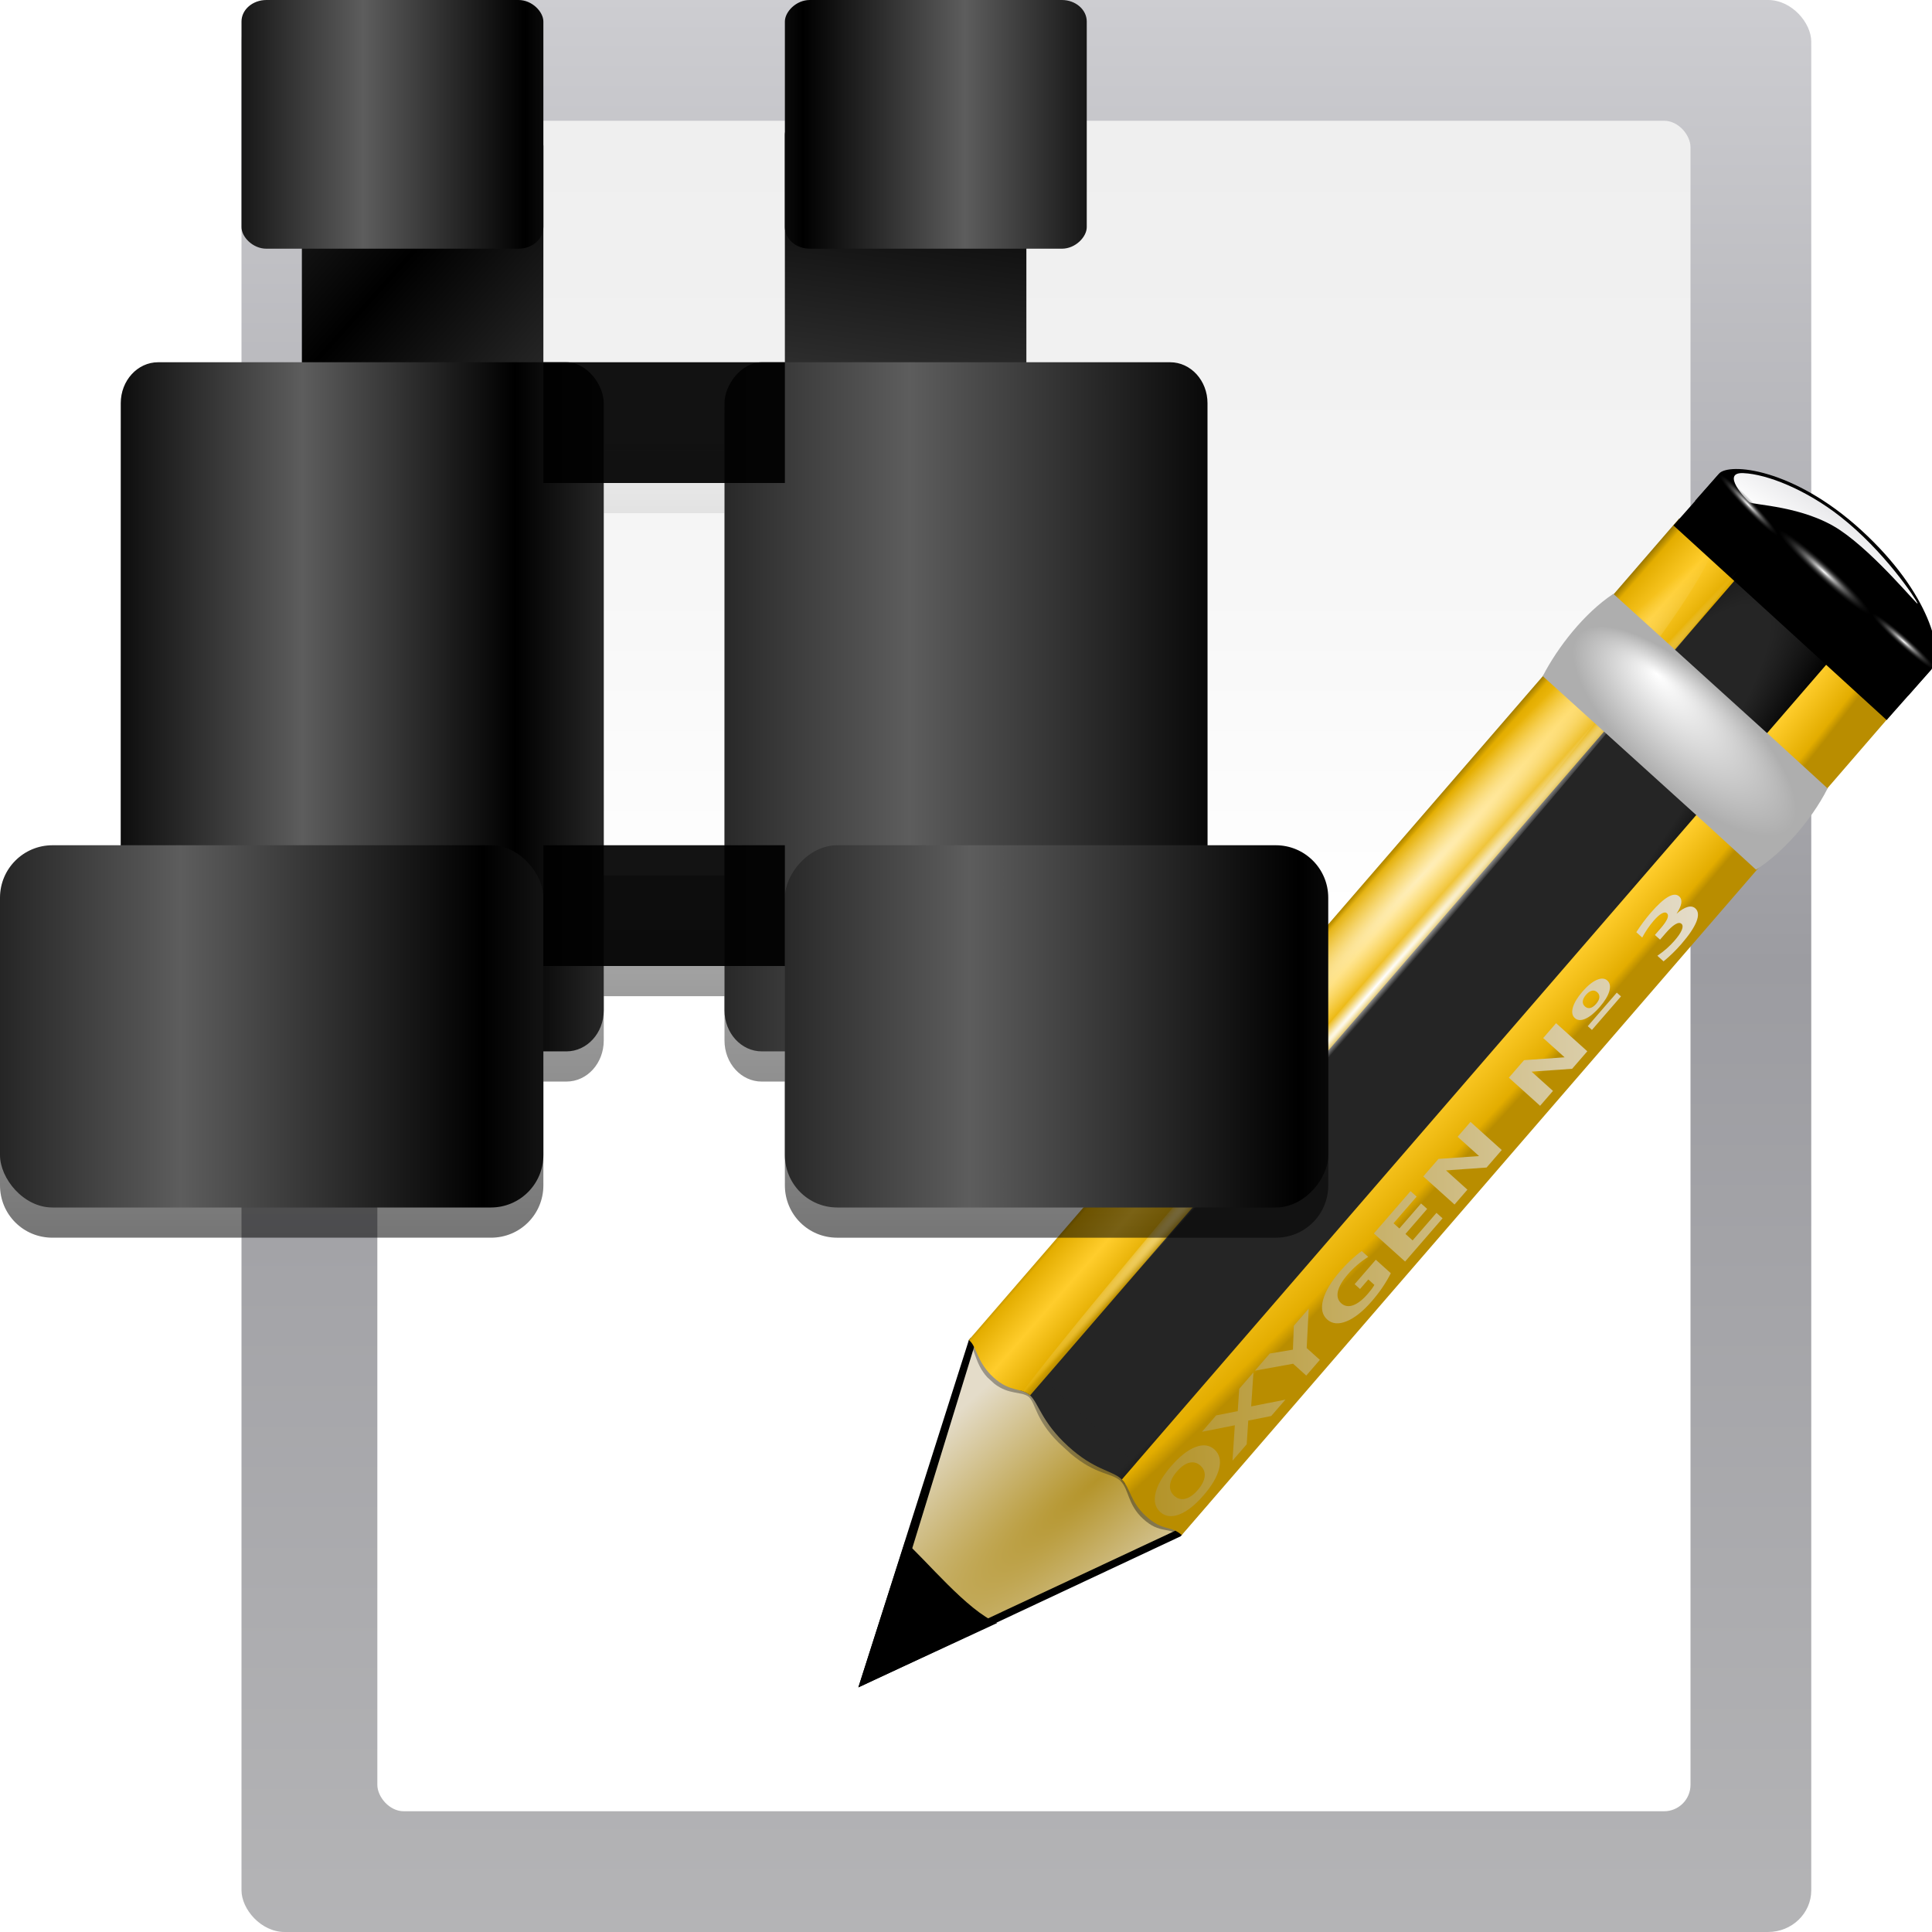 <?xml version="1.0" encoding="UTF-8" standalone="no"?>
<!-- Created with Inkscape (http://www.inkscape.org/) -->

<svg
   xmlns:dc="http://purl.org/dc/elements/1.1/"
   xmlns:cc="http://creativecommons.org/ns#"
   xmlns:rdf="http://www.w3.org/1999/02/22-rdf-syntax-ns#"
   xmlns:svg="http://www.w3.org/2000/svg"
   xmlns="http://www.w3.org/2000/svg"
   xmlns:xlink="http://www.w3.org/1999/xlink"
   xmlns:sodipodi="http://sodipodi.sourceforge.net/DTD/sodipodi-0.dtd"
   xmlns:inkscape="http://www.inkscape.org/namespaces/inkscape"
   width="16"
   height="16"
   id="svg3408"
   sodipodi:version="0.32"
   inkscape:version="0.92.4 (unknown)"
   version="1.0"
   sodipodi:docname="sc_searchdialog.svg"
   inkscape:output_extension="org.inkscape.output.svgz.inkscape"
   inkscape:export-filename="/home/rizmut/Dokumen/Rizmut/Github/libreoffice-style-karasa-jaga/build/next/cmd/sc_searchdialog.png"
   inkscape:export-xdpi="96"
   inkscape:export-ydpi="96">
  <defs
     id="defs3410">
    <linearGradient
       inkscape:collect="always"
       id="linearGradient4042">
      <stop
         style="stop-color:#000000;stop-opacity:1;"
         offset="0"
         id="stop4044" />
      <stop
         style="stop-color:#000000;stop-opacity:0;"
         offset="1"
         id="stop4046" />
    </linearGradient>
    <linearGradient
       id="linearGradient2953">
      <stop
         style="stop-color:#000000;stop-opacity:1;"
         offset="0"
         id="stop2955" />
      <stop
         style="stop-color:#5d5d5d;stop-opacity:1;"
         offset="1"
         id="stop2957" />
    </linearGradient>
    <linearGradient
       id="linearGradient3369">
      <stop
         style="stop-color:#ffffff;stop-opacity:1;"
         offset="0"
         id="stop3372" />
      <stop
         id="stop3374"
         offset="0.426"
         style="stop-color:#ffffff;stop-opacity:1;" />
      <stop
         id="stop3376"
         offset="0.589"
         style="stop-color:#f1f1f1;stop-opacity:1;" />
      <stop
         style="stop-color:#eaeaea;stop-opacity:1;"
         offset="0.802"
         id="stop3378" />
      <stop
         style="stop-color:#dfdfdf;stop-opacity:1;"
         offset="1"
         id="stop3384" />
    </linearGradient>
    <linearGradient
       id="linearGradient7422">
      <stop
         id="stop7424"
         offset="0"
         style="stop-color:#b4b4b6;stop-opacity:1;" />
      <stop
         style="stop-color:#9c9ca1;stop-opacity:1;"
         offset="0.5"
         id="stop5348" />
      <stop
         style="stop-color:#cdcdd1;stop-opacity:1;"
         offset="1"
         id="stop7426" />
    </linearGradient>
    <linearGradient
       inkscape:collect="always"
       xlink:href="#linearGradient7422"
       id="linearGradient2457"
       gradientUnits="userSpaceOnUse"
       gradientTransform="matrix(0.097,0,0,0.208,17.907,-114.376)"
       x1="399.775"
       y1="1164.67"
       x2="399.775"
       y2="549.061" />
    <linearGradient
       inkscape:collect="always"
       xlink:href="#linearGradient3369"
       id="linearGradient2519"
       gradientUnits="userSpaceOnUse"
       gradientTransform="matrix(0.827,0,0,1.556,19.349,-35.556)"
       x1="112"
       y1="124.239"
       x2="112"
       y2="-22.602" />
    <linearGradient
       inkscape:collect="always"
       xlink:href="#linearGradient2953"
       id="linearGradient2997"
       gradientUnits="userSpaceOnUse"
       gradientTransform="matrix(0.667,0,0,0.576,29.333,10.996)"
       spreadMethod="reflect"
       x1="73.985"
       y1="78.157"
       x2="82"
       y2="133.657" />
    <linearGradient
       inkscape:collect="always"
       xlink:href="#linearGradient2953"
       id="linearGradient2999"
       gradientUnits="userSpaceOnUse"
       gradientTransform="matrix(1,0,0,1.096,4,-28.834)"
       spreadMethod="reflect"
       x1="41.99"
       y1="120"
       x2="63.737"
       y2="120" />
    <linearGradient
       inkscape:collect="always"
       xlink:href="#linearGradient2953"
       id="linearGradient3001"
       gradientUnits="userSpaceOnUse"
       spreadMethod="reflect"
       x1="41.99"
       y1="120"
       x2="63.737"
       y2="120"
       gradientTransform="translate(0,-8)" />
    <linearGradient
       inkscape:collect="always"
       xlink:href="#linearGradient2953"
       id="linearGradient3003"
       gradientUnits="userSpaceOnUse"
       gradientTransform="matrix(0.667,0,0,0.576,25.333,-16.096)"
       spreadMethod="reflect"
       x1="41.99"
       y1="120"
       x2="58.076"
       y2="120" />
    <linearGradient
       inkscape:collect="always"
       xlink:href="#linearGradient2953"
       id="linearGradient3005"
       gradientUnits="userSpaceOnUse"
       gradientTransform="matrix(0.667,0,0,0.576,29.333,10.996)"
       spreadMethod="reflect"
       x1="58"
       y1="92"
       x2="94"
       y2="119.771" />
    <linearGradient
       inkscape:collect="always"
       xlink:href="#linearGradient2953"
       id="linearGradient3007"
       gradientUnits="userSpaceOnUse"
       gradientTransform="matrix(1,0,0,1.096,4,-28.834)"
       spreadMethod="reflect"
       x1="41.99"
       y1="120"
       x2="56.061"
       y2="120" />
    <linearGradient
       inkscape:collect="always"
       xlink:href="#linearGradient2953"
       id="linearGradient3009"
       gradientUnits="userSpaceOnUse"
       spreadMethod="reflect"
       x1="32"
       y1="120"
       x2="52"
       y2="120"
       gradientTransform="translate(0,-8)" />
    <linearGradient
       inkscape:collect="always"
       xlink:href="#linearGradient2953"
       id="linearGradient3011"
       gradientUnits="userSpaceOnUse"
       gradientTransform="matrix(0.667,0,0,0.576,25.333,-16.096)"
       spreadMethod="reflect"
       x1="41.99"
       y1="120"
       x2="58.076"
       y2="120" />
    <filter
       inkscape:collect="always"
       id="filter4038">
      <feGaussianBlur
         inkscape:collect="always"
         stdDeviation="2.08"
         id="feGaussianBlur4040" />
    </filter>
    <linearGradient
       inkscape:collect="always"
       xlink:href="#linearGradient4042"
       id="linearGradient4048"
       x1="-88"
       y1="136"
       x2="-88"
       y2="31.97"
       gradientUnits="userSpaceOnUse"
       gradientTransform="translate(132,-6)" />
    <linearGradient
       id="linearGradient2598">
      <stop
         style="stop-color:#252525;stop-opacity:1;"
         offset="0"
         id="stop2600" />
      <stop
         id="stop2606"
         offset="0.5"
         style="stop-color:#252525;stop-opacity:1;" />
      <stop
         style="stop-color:#252525;stop-opacity:1;"
         offset="0.75"
         id="stop2608" />
      <stop
         style="stop-color:#000000;stop-opacity:1;"
         offset="1"
         id="stop2602" />
    </linearGradient>
    <linearGradient
       id="linearGradient3325">
      <stop
         id="stop3327"
         offset="0"
         style="stop-color:#ffffff;stop-opacity:1;" />
      <stop
         id="stop3329"
         offset="1"
         style="stop-color:#ffffff;stop-opacity:0;" />
    </linearGradient>
    <linearGradient
       id="linearGradient3303">
      <stop
         style="stop-color:#ffffff;stop-opacity:0.683;"
         offset="0"
         id="stop3305" />
      <stop
         style="stop-color:#ffffff;stop-opacity:0;"
         offset="1"
         id="stop3307" />
    </linearGradient>
    <linearGradient
       id="linearGradient3225">
      <stop
         style="stop-color:#ffffff;stop-opacity:1;"
         offset="0"
         id="stop3227" />
      <stop
         style="stop-color:#aeaeae;stop-opacity:1;"
         offset="1"
         id="stop3229" />
    </linearGradient>
    <linearGradient
       id="linearGradient3207">
      <stop
         style="stop-color:#ffffff;stop-opacity:1;"
         offset="0"
         id="stop3209" />
      <stop
         style="stop-color:#252525;stop-opacity:0;"
         offset="1"
         id="stop3211" />
    </linearGradient>
    <linearGradient
       id="linearGradient2257">
      <stop
         style="stop-color:#b4942a;stop-opacity:1;"
         offset="0"
         id="stop2259" />
      <stop
         style="stop-color:#e4dcc9;stop-opacity:1"
         offset="1"
         id="stop2261" />
    </linearGradient>
    <linearGradient
       id="linearGradient3058">
      <stop
         style="stop-color:#9a7600;stop-opacity:1;"
         offset="0"
         id="stop3060" />
      <stop
         id="stop3066"
         offset="0.093"
         style="stop-color:#e3ad00;stop-opacity:1;" />
      <stop
         style="stop-color:#ffcd2c;stop-opacity:1;"
         offset="0.504"
         id="stop3070" />
      <stop
         style="stop-color:#e3ad00;stop-opacity:1;"
         offset="0.916"
         id="stop3068" />
      <stop
         style="stop-color:#b98d00;stop-opacity:1;"
         offset="1"
         id="stop3062" />
    </linearGradient>
    <linearGradient
       id="linearGradient2232">
      <stop
         id="stop2234"
         offset="0"
         style="stop-color:#b4942a;stop-opacity:1;" />
      <stop
         id="stop2236"
         offset="1"
         style="stop-color:#e4dcc9;stop-opacity:1" />
    </linearGradient>
    <linearGradient
       id="linearGradient3235">
      <stop
         id="stop3237"
         offset="0"
         style="stop-color:#e3e3e6;stop-opacity:1;" />
      <stop
         id="stop3239"
         offset="1"
         style="stop-color:#ffffff;stop-opacity:1;" />
    </linearGradient>
    <radialGradient
       inkscape:collect="always"
       xlink:href="#linearGradient2257"
       id="radialGradient5148"
       gradientUnits="userSpaceOnUse"
       gradientTransform="matrix(3.088,2.951,-13.947,12.156,1594.481,-1491.099)"
       cx="42.618"
       cy="120.642"
       fx="42.618"
       fy="120.642"
       r="3.407" />
    <radialGradient
       inkscape:collect="always"
       xlink:href="#linearGradient2598"
       id="radialGradient5150"
       gradientUnits="userSpaceOnUse"
       gradientTransform="matrix(3.781,3.445,-23.384,26.29,1364.259,-1515.705)"
       cx="15.727"
       cy="58.09"
       fx="15.727"
       fy="58.09"
       r="2.614" />
    <radialGradient
       inkscape:collect="always"
       xlink:href="#linearGradient3058"
       id="radialGradient5152"
       gradientUnits="userSpaceOnUse"
       gradientTransform="matrix(0.129,0.118,-1.191,1.28,187.982,-67.855)"
       cx="36.676"
       cy="95.769"
       fx="16.217"
       fy="64.141"
       r="47.746" />
    <linearGradient
       inkscape:collect="always"
       xlink:href="#linearGradient3058"
       id="linearGradient5154"
       gradientUnits="userSpaceOnUse"
       gradientTransform="matrix(2.083,1.883,-0.884,0.997,93.135,-32.248)"
       x1="11.326"
       y1="57.384"
       x2="14.494"
       y2="57.384" />
    <radialGradient
       inkscape:collect="always"
       xlink:href="#linearGradient3303"
       id="radialGradient5156"
       gradientUnits="userSpaceOnUse"
       gradientTransform="matrix(1,-0.008,5.666079e-4,0.02,-0.001,7.581)"
       cx="34.678"
       cy="7.462"
       fx="34.678"
       fy="7.462"
       r="47.595" />
    <radialGradient
       inkscape:collect="always"
       xlink:href="#linearGradient3325"
       id="radialGradient5158"
       gradientUnits="userSpaceOnUse"
       gradientTransform="matrix(-1.51,0.003,-1.167078e-4,-0.009,87.052,7.439)"
       cx="34.678"
       cy="7.462"
       fx="34.678"
       fy="7.462"
       r="47.595" />
    <radialGradient
       inkscape:collect="always"
       xlink:href="#linearGradient3225"
       id="radialGradient5160"
       gradientUnits="userSpaceOnUse"
       gradientTransform="matrix(2.706,2.437,-0.915,1.023,-21.642,-101.876)"
       cx="49.01"
       cy="8.495"
       fx="47.371"
       fy="6.77"
       r="3.975" />
    <radialGradient
       inkscape:collect="always"
       xlink:href="#linearGradient3207"
       id="radialGradient5162"
       gradientUnits="userSpaceOnUse"
       gradientTransform="matrix(3.642,0,0,0.443,-84.033,-72.054)"
       cx="49.012"
       cy="2.674"
       fx="49.012"
       fy="2.674"
       r="1.725" />
    <linearGradient
       inkscape:collect="always"
       xlink:href="#linearGradient3235"
       id="linearGradient5164"
       gradientUnits="userSpaceOnUse"
       gradientTransform="matrix(2.706,2.437,-2.428,2.716,-8.787,-116.257)"
       x1="48.499"
       y1="0.812"
       x2="48.733"
       y2="2.366" />
    <linearGradient
       inkscape:collect="always"
       xlink:href="#linearGradient2232"
       id="linearGradient5167"
       gradientUnits="userSpaceOnUse"
       gradientTransform="matrix(1.688,-0.053,0.032,1.69,-36.52,-50.092)"
       x1="49.153"
       y1="75.31"
       x2="82.485"
       y2="75.31" />
    <radialGradient
       inkscape:collect="always"
       xlink:href="#linearGradient3207"
       id="radialGradient5169"
       gradientUnits="userSpaceOnUse"
       gradientTransform="matrix(2.498,0,0,0.302,-49.689,-77.184)"
       cx="49.012"
       cy="2.674"
       fx="49.012"
       fy="2.674"
       r="1.725" />
    <radialGradient
       inkscape:collect="always"
       xlink:href="#linearGradient3207"
       id="radialGradient5171"
       gradientUnits="userSpaceOnUse"
       gradientTransform="matrix(2.498,0,0,0.302,-234.177,-70.438)"
       cx="49.012"
       cy="2.674"
       fx="49.012"
       fy="2.674"
       r="1.725" />
  </defs>
  <sodipodi:namedview
     id="base"
     pagecolor="#ffffff"
     bordercolor="#666666"
     borderopacity="1.0"
     inkscape:pageopacity="0.0"
     inkscape:pageshadow="2"
     inkscape:zoom="11.313708"
     inkscape:cx="3.3796638"
     inkscape:cy="7.9923435"
     inkscape:document-units="px"
     inkscape:current-layer="g4908"
     height="128px"
     width="128px"
     showborder="true"
     inkscape:showpageshadow="false"
     showgrid="true"
     inkscape:window-width="1027"
     inkscape:window-height="654"
     inkscape:window-x="15"
     inkscape:window-y="34"
     showguides="true"
     inkscape:guide-bbox="true"
     inkscape:object-paths="true"
     inkscape:object-nodes="true"
     objecttolerance="16"
     gridtolerance="27"
     guidetolerance="1">
    <inkscape:grid
       type="xygrid"
       id="grid2372"
       spacingx="0.5"
       spacingy="0.5"
       empspacing="2"
       originx="0"
       originy="0" />
    <inkscape:grid
       id="GridFromPre046Settings"
       type="xygrid"
       originx="0"
       originy="0"
       spacingx="4"
       spacingy="4"
       color="#0000ff"
       empcolor="#0000ff"
       opacity="0.2"
       empopacity="0.4"
       empspacing="2" />
  </sodipodi:namedview>
  <g
     inkscape:label="Livello 1"
     inkscape:groupmode="layer"
     id="layer1"
     transform="translate(0,-112)">
    <g
       id="g4908"
       transform="matrix(0.125,0,0,0.125,0,112)">
      <rect
         rx="2.863"
         ry="2.758"
         inkscape:r_cy="true"
         inkscape:r_cx="true"
         y="0"
         x="16"
         height="128"
         width="104"
         id="rect2324"
         style="fill:url(#linearGradient2457);fill-opacity:1;fill-rule:nonzero;stroke:none;stroke-width:2;stroke-linecap:round;stroke-linejoin:round;stroke-miterlimit:4;stroke-dasharray:none;stroke-dashoffset:4;stroke-opacity:1"
         inkscape:export-filename="/home/pinheiro/Desktop/mock2.png"
         inkscape:export-xdpi="90"
         inkscape:export-ydpi="90" />
      <rect
         style="fill:url(#linearGradient2519);fill-opacity:1;fill-rule:evenodd;stroke:none;stroke-width:8;stroke-linecap:round;stroke-linejoin:round;stroke-miterlimit:4;stroke-dasharray:none;stroke-opacity:1"
         id="rect2326"
         width="87"
         height="112"
         x="25"
         y="8"
         rx="1.75"
         ry="1.75" />
      <g
         transform="matrix(0.652,0,0,0.662,44.326,31.066)"
         id="g5062"
         inkscape:label="Layer 1">
        <path
           sodipodi:nodetypes="ccc"
           id="path2748"
           d="M 50.893,3.281 V 0.487 Z"
           style="fill:#ffffff;fill-opacity:0.757;fill-rule:nonzero;stroke:none;stroke-width:0.5;stroke-linecap:round;stroke-linejoin:round;stroke-miterlimit:4;stroke-dasharray:none;stroke-dashoffset:4;stroke-opacity:1"
           inkscape:connector-curvature="0" />
        <path
           style="fill:#000000;fill-opacity:1;fill-rule:evenodd;stroke:none;stroke-width:1px;stroke-linecap:butt;stroke-linejoin:miter;stroke-opacity:1"
           d="m 106.692,0.472 c 0.993,-1.11 7.519,-0.583 14.468,5.674 7.016,6.318 8.428,12.431 7.184,13.822 -0.809,0.905 -1.619,1.811 -2.428,2.716 -7.217,-6.499 -14.435,-12.998 -21.652,-19.496 0.809,-0.905 1.619,-1.811 2.428,-2.716 0,0 0,0 0,0"
           id="path3180"
           sodipodi:nodetypes="czccccc"
           inkscape:connector-curvature="0" />
        <path
           sodipodi:nodetypes="cccccc"
           id="path3299"
           d="m 19.237,121.948 32.75,-15.124 0.152,-0.173 -21.463,-19.71 -0.207,0.234 z"
           style="fill:#000000;fill-opacity:1;fill-rule:evenodd;stroke:#000000;stroke-width:0;stroke-linecap:butt;stroke-linejoin:miter;stroke-miterlimit:4;stroke-dasharray:none;stroke-opacity:1"
           inkscape:connector-curvature="0" />
        <path
           style="fill:url(#radialGradient5148);fill-opacity:1;fill-rule:evenodd;stroke:#000000;stroke-width:0;stroke-linecap:butt;stroke-linejoin:miter;stroke-miterlimit:4;stroke-dasharray:none;stroke-opacity:1"
           d="m 20.86,120.368 30.548,-14.087 0.152,-0.173 -20.303,-18.625 -0.207,0.234 z"
           id="path2247"
           sodipodi:nodetypes="cccccc"
           inkscape:connector-curvature="0" />
        <path
           style="fill:url(#radialGradient5150);fill-opacity:1;fill-rule:nonzero;stroke:none;stroke-width:0.5;stroke-linecap:round;stroke-linejoin:round;stroke-miterlimit:4;stroke-dasharray:none;stroke-dashoffset:4;stroke-opacity:1"
           d="m 40.529,97.793 c 2.667,2.408 4.457,2.424 5.41,3.284 0.154,0.139 0.284,0.302 0.394,0.468 L 118.541,19.291 108.059,9.826 35.715,92.236 c 0.347,0.091 0.673,0.216 0.974,0.488 0.871,0.787 1.161,2.649 3.841,5.069 z"
           id="rect2192"
           sodipodi:nodetypes="csccccsz"
           inkscape:connector-curvature="0" />
        <path
           id="path2233"
           d="m 48.707,98.074 -2.831,3.212 c 0.871,0.852 0.698,2.351 2.3,3.798 1.726,1.559 2.637,0.736 3.755,1.74 l 2.865,-3.251 z"
           style="opacity:0.353;fill:#000000;fill-opacity:1;fill-rule:nonzero;stroke:none;stroke-width:0.5;stroke-linecap:round;stroke-linejoin:round;stroke-miterlimit:4;stroke-dasharray:none;stroke-dashoffset:4;stroke-opacity:1"
           sodipodi:nodetypes="ccsccc"
           inkscape:connector-curvature="0" />
        <path
           sodipodi:nodetypes="ccsccc"
           style="fill:url(#radialGradient5152);fill-opacity:1;fill-rule:nonzero;stroke:none;stroke-width:0.5;stroke-linecap:round;stroke-linejoin:round;stroke-miterlimit:4;stroke-dasharray:none;stroke-dashoffset:4;stroke-opacity:1"
           d="M 118.159,18.945 46.007,101.137 c 0.876,0.856 0.837,2.21 2.447,3.664 1.735,1.567 2.515,0.893 3.64,1.902 l 72.186,-82.231 z"
           id="rect2190"
           inkscape:connector-curvature="0" />
        <path
           id="path2231"
           d="m 38.066,91.165 -1.452,1.647 -0.056,0.06 c 0.724,0.674 0.64,2.23 3.038,4.59 l 0.133,0.12 0.948,0.856 0.133,0.12 c 2.614,2.166 4.119,1.873 5.073,2.734 l 1.533,-1.758 z"
           style="opacity:0.386;fill:#252525;fill-opacity:1;fill-rule:nonzero;stroke:none;stroke-width:0.5;stroke-linecap:round;stroke-linejoin:round;stroke-miterlimit:4;stroke-dasharray:none;stroke-dashoffset:4;stroke-opacity:1"
           sodipodi:nodetypes="cccccccccc"
           inkscape:connector-curvature="0" />
        <path
           id="path2229"
           d="m 31.99,85.647 -1.522,1.533 c 0.033,0.03 -0.086,0.168 -0.052,0.198 0.684,0.618 0.668,2.195 1.925,3.533 l 0.116,0.105 0.516,0.466 0.067,0.06 c 1.497,1.158 2.754,0.744 3.519,1.33 l 1.522,-1.727 z"
           style="opacity:0.353;fill:#131313;fill-opacity:1;fill-rule:nonzero;stroke:none;stroke-width:0.5;stroke-linecap:round;stroke-linejoin:round;stroke-miterlimit:4;stroke-dasharray:none;stroke-dashoffset:4;stroke-opacity:1"
           sodipodi:nodetypes="ccsccccccc"
           inkscape:connector-curvature="0" />
        <path
           style="fill:url(#linearGradient5154);fill-opacity:1;fill-rule:nonzero;stroke:none;stroke-width:0.5;stroke-linecap:round;stroke-linejoin:round;stroke-miterlimit:4;stroke-dasharray:none;stroke-dashoffset:4;stroke-opacity:1"
           d="m 32.988,90.942 c 1.67,1.491 2.812,0.98 3.701,1.782 L 108.841,10.532 102.655,4.946 30.468,87.177 c 0.034,0.031 0.067,0.061 0.101,0.092 0.695,0.628 0.736,2.171 2.418,3.673 z"
           id="rect1315"
           sodipodi:nodetypes="cccccsz"
           inkscape:connector-curvature="0" />
        <rect
           style="fill:#000000;fill-opacity:1;stroke:none;stroke-width:1;stroke-linecap:round;stroke-linejoin:round;stroke-miterlimit:4;stroke-dasharray:none;stroke-dashoffset:4;stroke-opacity:1"
           id="rect2069"
           width="29.127"
           height="6.847"
           x="79.685"
           y="-70.876"
           transform="rotate(41.957)" />
        <ellipse
           style="fill:url(#radialGradient5156);fill-opacity:1;fill-rule:nonzero;stroke:none;stroke-width:0.2;stroke-linecap:round;stroke-linejoin:round;stroke-miterlimit:4;stroke-dasharray:none;stroke-dashoffset:4;stroke-opacity:1"
           id="path3301"
           transform="matrix(0.624,-0.707,-2.806,-2.529,75.646,84.186)"
           cx="34.678"
           cy="7.462"
           rx="47.495"
           ry="0.971" />
        <path
           transform="matrix(0.515,-0.588,-2.034,-1.838,69.259,85.814)"
           d="M 106.561,7.462 A 71.883,0.423 0 0 1 35.242,7.885 71.883,0.423 0 0 1 -37.197,7.469 71.883,0.423 0 0 1 32.984,7.039 71.883,0.423 0 0 1 106.525,7.449"
           sodipodi:ry="0.4230493"
           sodipodi:rx="71.883232"
           sodipodi:cy="7.4622769"
           sodipodi:cx="34.677639"
           id="path3321"
           style="fill:url(#radialGradient5158);fill-opacity:1;fill-rule:nonzero;stroke:none;stroke-width:0.2;stroke-linecap:round;stroke-linejoin:round;stroke-miterlimit:4;stroke-dasharray:none;stroke-dashoffset:4;stroke-opacity:1"
           sodipodi:type="arc"
           sodipodi:start="0"
           sodipodi:end="6.2517655"
           sodipodi:open="true" />
        <path
           sodipodi:nodetypes="cccccccccc"
           id="path2274"
           d="m 95.954,12.504 c -2.982,1.941 -5.684,5.384 -7.172,8.235 l 17.304,15.428 7.272,-8.135 z m 15.574,13.881 -7.272,8.135 6.198,5.591 c 2.599,-1.621 5.559,-4.811 7.272,-8.135 z"
           style="fill:url(#radialGradient5160);fill-opacity:1;fill-rule:nonzero;stroke:none;stroke-width:0.5;stroke-linecap:round;stroke-linejoin:round;stroke-miterlimit:4;stroke-dasharray:none;stroke-dashoffset:4;stroke-opacity:1"
           inkscape:connector-curvature="0" />
        <path
           style="fill:#000000;fill-opacity:1;fill-rule:evenodd;stroke:none;stroke-width:0;stroke-linecap:butt;stroke-linejoin:miter;stroke-miterlimit:4;stroke-dasharray:none;stroke-opacity:1"
           d="m 33.342,115.503 c -3.065,-1.248 -7.229,-6.315 -9.362,-8.148 l -4.744,14.584 z"
           id="path2265"
           sodipodi:nodetypes="cccc"
           inkscape:connector-curvature="0" />
        <rect
           style="fill:url(#radialGradient5162);fill-opacity:1;fill-rule:nonzero;stroke:none;stroke-width:0;stroke-linecap:round;stroke-linejoin:round;stroke-miterlimit:4;stroke-dasharray:none;stroke-dashoffset:4;stroke-opacity:1"
           id="rect3205"
           width="12.563"
           height="2.75"
           x="88.2"
           y="-71.973"
           transform="matrix(0.743,0.669,-0.666,0.746,0,0)" />
        <path
           style="fill:url(#linearGradient5164);fill-opacity:1;fill-rule:evenodd;stroke:none;stroke-width:1px;stroke-linecap:butt;stroke-linejoin:miter;stroke-opacity:1"
           d="m 119,4.756 c 4.486,3.462 7.691,8.241 7.868,8.7 0.176,0.459 -4.184,-4.888 -7.891,-7.336 -3.678,-2.43 -8.817,-2.49 -9.197,-2.786 -0.38,-0.296 -2.948,-3.012 -0.618,-2.912 2.437,0.105 6.373,1.662 9.838,4.334 z"
           id="path3233"
           sodipodi:nodetypes="cszsss"
           inkscape:connector-curvature="0" />
        <path
           style="font-style:normal;font-variant:normal;font-weight:bold;font-stretch:normal;font-size:12px;line-height:125%;font-family:'Bitstream Vera Sans';text-align:start;writing-mode:lr-tb;text-anchor:start;fill:url(#linearGradient5167);fill-opacity:1;stroke:none;stroke-width:1px;stroke-linecap:butt;stroke-linejoin:miter;stroke-opacity:1"
           d="m 51.612,100.332 c -0.421,0.478 -0.655,0.931 -0.703,1.358 -0.048,0.427 0.096,0.789 0.43,1.085 0.333,0.295 0.708,0.392 1.124,0.292 0.416,-0.1 0.835,-0.39 1.256,-0.868 0.423,-0.481 0.659,-0.935 0.707,-1.362 0.048,-0.427 -0.095,-0.788 -0.428,-1.083 -0.334,-0.296 -0.71,-0.394 -1.126,-0.294 -0.416,0.1 -0.836,0.391 -1.259,0.872 m -0.593,-0.526 c 0.861,-0.978 1.681,-1.615 2.461,-1.911 0.78,-0.296 1.427,-0.216 1.941,0.24 0.513,0.455 0.672,1.088 0.476,1.902 -0.196,0.813 -0.724,1.709 -1.585,2.687 -0.858,0.976 -1.679,1.613 -2.461,1.911 -0.78,0.296 -1.426,0.216 -1.939,-0.238 -0.514,-0.456 -0.674,-1.09 -0.478,-1.903 0.198,-0.816 0.727,-1.712 1.585,-2.687 m 8.132,-5.983 3.478,-0.676 -1.438,1.635 -2.336,0.462 -0.157,2.371 -1.446,1.643 0.238,-3.547 -3.34,0.653 1.442,-1.639 2.195,-0.427 0.147,-2.235 1.449,-1.647 -0.233,3.407 m 0.383,-3.578 1.51,-1.716 2.35,-0.384 0.089,-2.388 1.514,-1.72 -0.204,3.947 1.337,1.185 -1.381,1.57 -1.337,-1.185 -3.877,0.692 m 13.806,-9.749 c -0.245,0.479 -0.528,0.951 -0.849,1.417 -0.321,0.465 -0.679,0.922 -1.073,1.37 -0.892,1.014 -1.746,1.686 -2.562,2.017 -0.817,0.33 -1.479,0.271 -1.985,-0.177 -0.512,-0.453 -0.649,-1.112 -0.411,-1.975 0.238,-0.863 0.818,-1.819 1.741,-2.869 0.356,-0.405 0.717,-0.775 1.082,-1.109 0.367,-0.337 0.735,-0.636 1.102,-0.895 l 0.657,0.582 c -0.4,0.251 -0.772,0.522 -1.118,0.815 -0.344,0.29 -0.664,0.604 -0.96,0.941 -0.55,0.625 -0.883,1.188 -0.999,1.69 -0.115,0.498 -0.003,0.897 0.335,1.197 0.336,0.298 0.739,0.364 1.208,0.2 0.47,-0.164 0.969,-0.547 1.497,-1.147 0.143,-0.163 0.271,-0.318 0.383,-0.466 0.113,-0.151 0.207,-0.293 0.283,-0.424 l -0.616,-0.546 -0.843,0.958 -0.548,-0.486 2.152,-2.446 1.526,1.352 m -1.725,-3.981 3.727,-4.236 0.619,0.548 -2.346,2.666 0.591,0.524 2.206,-2.507 0.619,0.548 -2.206,2.507 0.727,0.644 2.425,-2.756 0.619,0.548 -3.806,4.325 -3.174,-2.812 m 5.022,-5.707 1.542,-1.753 4.124,-0.285 -2.177,-1.929 1.309,-1.488 3.174,2.812 -1.542,1.753 -4.124,0.285 2.177,1.929 -1.309,1.488 -3.174,-2.812 m 8.695,-9.882 1.542,-1.753 4.124,-0.285 -2.177,-1.929 1.309,-1.488 3.174,2.812 -1.542,1.753 -4.124,0.285 2.177,1.929 -1.309,1.488 -3.174,-2.812 m 7.482,-8.62 c 0.509,-0.579 0.99,-0.966 1.441,-1.161 0.454,-0.198 0.815,-0.177 1.085,0.061 0.269,0.239 0.335,0.594 0.196,1.067 -0.138,0.472 -0.463,0.999 -0.975,1.581 -0.512,0.582 -0.994,0.972 -1.446,1.171 -0.45,0.196 -0.81,0.175 -1.079,-0.064 -0.269,-0.239 -0.335,-0.595 -0.199,-1.068 0.139,-0.476 0.465,-1.005 0.976,-1.587 m 0.535,3.463 2.952,-3.355 0.425,0.377 -2.952,3.355 -0.425,-0.377 m -0.174,-3.143 c -0.201,0.228 -0.312,0.445 -0.332,0.649 -0.018,0.201 0.055,0.375 0.219,0.521 0.164,0.146 0.344,0.196 0.54,0.152 0.198,-0.047 0.397,-0.185 0.598,-0.413 0.198,-0.226 0.308,-0.438 0.327,-0.639 0.022,-0.203 -0.049,-0.377 -0.213,-0.523 -0.164,-0.146 -0.346,-0.196 -0.545,-0.15 -0.197,0.043 -0.395,0.178 -0.593,0.403 m 9.193,-8.105 c 0.416,-0.361 0.787,-0.587 1.11,-0.677 0.325,-0.094 0.593,-0.048 0.804,0.139 0.315,0.279 0.351,0.722 0.109,1.33 -0.244,0.606 -0.755,1.353 -1.535,2.239 -0.275,0.313 -0.565,0.615 -0.869,0.906 -0.3,0.29 -0.612,0.565 -0.935,0.826 l -0.631,-0.559 c 0.335,-0.226 0.649,-0.465 0.942,-0.718 0.294,-0.257 0.564,-0.525 0.811,-0.805 0.366,-0.416 0.608,-0.767 0.727,-1.054 0.121,-0.289 0.111,-0.496 -0.029,-0.621 -0.145,-0.128 -0.354,-0.111 -0.629,0.052 -0.274,0.159 -0.605,0.46 -0.995,0.903 l -0.552,0.628 -0.527,-0.467 0.581,-0.66 c 0.347,-0.394 0.573,-0.716 0.679,-0.965 0.105,-0.251 0.091,-0.434 -0.041,-0.551 -0.122,-0.108 -0.299,-0.098 -0.53,0.031 -0.232,0.129 -0.498,0.364 -0.799,0.706 -0.222,0.253 -0.432,0.521 -0.63,0.806 -0.197,0.285 -0.379,0.58 -0.546,0.887 l -0.599,-0.531 c 0.227,-0.35 0.463,-0.687 0.709,-1.012 0.245,-0.324 0.497,-0.633 0.755,-0.927 0.696,-0.791 1.284,-1.322 1.764,-1.593 0.481,-0.275 0.858,-0.292 1.13,-0.051 0.186,0.165 0.255,0.393 0.21,0.686 -0.047,0.292 -0.208,0.642 -0.483,1.052"
           id="text3284"
           inkscape:connector-curvature="0" />
        <rect
           transform="matrix(0.697,0.717,-0.772,0.636,0,0)"
           y="-77.129"
           x="68.421"
           height="1.874"
           width="8.615"
           id="rect2956"
           style="fill:url(#radialGradient5169);fill-opacity:1;fill-rule:nonzero;stroke:none;stroke-width:0;stroke-linecap:round;stroke-linejoin:round;stroke-miterlimit:4;stroke-dasharray:none;stroke-dashoffset:4;stroke-opacity:1" />
        <rect
           style="fill:url(#radialGradient5171);fill-opacity:1;fill-rule:nonzero;stroke:none;stroke-width:0;stroke-linecap:round;stroke-linejoin:round;stroke-miterlimit:4;stroke-dasharray:none;stroke-dashoffset:4;stroke-opacity:1"
           id="rect2961"
           width="8.615"
           height="1.874"
           x="-116.072"
           y="-70.383"
           transform="matrix(-0.754,-0.657,-0.592,0.806,0,0)" />
      </g>
      <path
         sodipodi:nodetypes="cccccccccccccccccccccccccccccccccccccccccccccccccccccc"
         id="rect3947"
         d="m 21.656,2 c -0.914,0 -1.656,0.648 -1.656,1.438 v 9.125 c 0,0.79 0.742,1.406 1.656,1.406 h 2.344 V 26 H 10.469 C 9.098,26 8,27.216 8,28.719 V 66 h -4.531 C 1.544,66 1.2536743e-5,67.544 1.2536743e-5,69.469 v 9.062 C 1.2536743e-5,80.456 1.544,82 3.469,82 H 32.531 c 1.925,0 3.469,-1.544 3.469,-3.469 v -6.875 h 1.531 c 1.371,0 2.469,-1.216 2.469,-2.719 V 66 h 8 v 2.938 c 0,1.503 1.098,2.719 2.469,2.719 h 1.531 v 6.875 c 0,1.925 1.544,3.469 3.469,3.469 h 29.062 c 1.925,4e-6 3.469,-1.544 3.469,-3.469 v -9.062 C 88,67.544 86.456,66 84.531,66 h -4.531 V 28.719 C 80,27.216 78.902,26 77.531,26 H 64 V 13.969 h 2.344 c 0.914,0 1.656,-0.616 1.656,-1.406 V 3.438 C 68,2.648 67.258,2 66.344,2 h -16.688 c -0.914,0 -1.656,0.648 -1.656,1.438 v 8 1.125 V 26 h -8 V 12.562 3.438 C 40,2.648 39.258,2 38.344,2 Z m 18.344,32 h 8 V 40.562 58 h -8 z"
         style="fill:url(#linearGradient4048);fill-opacity:1;stroke:none;stroke-width:0.5;stroke-linecap:round;stroke-linejoin:round;stroke-miterlimit:4;stroke-dasharray:none;stroke-dashoffset:1.088;stroke-opacity:1;filter:url(#filter4038)"
         inkscape:connector-curvature="0" />
      <g
         transform="translate(-40,-48)"
         id="g2981">
        <rect
           style="opacity:1;fill:url(#linearGradient3005);fill-opacity:1;stroke:none;stroke-width:0.5;stroke-linecap:round;stroke-linejoin:round;stroke-miterlimit:4;stroke-dasharray:none;stroke-dashoffset:1.088;stroke-opacity:1"
           id="rect2973"
           width="16"
           height="31.75"
           x="60"
           y="56.25"
           rx="1.65"
           ry="1.426" />
        <rect
           ry="2.713"
           rx="2.475"
           y="72"
           x="48"
           height="45.657"
           width="32"
           id="rect2969"
           style="opacity:1;fill:url(#linearGradient3007);fill-opacity:1;stroke:none;stroke-width:0.5;stroke-linecap:round;stroke-linejoin:round;stroke-miterlimit:4;stroke-dasharray:none;stroke-dashoffset:1.088;stroke-opacity:1" />
        <rect
           style="opacity:1;fill:url(#linearGradient3009);fill-opacity:1;stroke:none;stroke-width:0.5;stroke-linecap:round;stroke-linejoin:round;stroke-miterlimit:4;stroke-dasharray:none;stroke-dashoffset:1.088;stroke-opacity:1"
           id="rect2374"
           width="36"
           height="24"
           x="40"
           y="104"
           rx="3.475"
           ry="3.475" />
        <rect
           ry="1.426"
           rx="1.65"
           y="48"
           x="56"
           height="16.477"
           width="20"
           id="rect2977"
           style="opacity:1;fill:url(#linearGradient3011);fill-opacity:1;stroke:none;stroke-width:0.5;stroke-linecap:round;stroke-linejoin:round;stroke-miterlimit:4;stroke-dasharray:none;stroke-dashoffset:1.088;stroke-opacity:1" />
      </g>
      <g
         transform="matrix(-1,0,0,1,128,-48)"
         id="g2987">
        <rect
           ry="1.426"
           rx="1.65"
           y="55.5"
           x="60"
           height="32.5"
           width="16"
           id="rect2989"
           style="opacity:1;fill:url(#linearGradient2997);fill-opacity:1;stroke:none;stroke-width:0.5;stroke-linecap:round;stroke-linejoin:round;stroke-miterlimit:4;stroke-dasharray:none;stroke-dashoffset:1.088;stroke-opacity:1" />
        <rect
           style="opacity:1;fill:url(#linearGradient2999);fill-opacity:1;stroke:none;stroke-width:0.5;stroke-linecap:round;stroke-linejoin:round;stroke-miterlimit:4;stroke-dasharray:none;stroke-dashoffset:1.088;stroke-opacity:1"
           id="rect2991"
           width="32"
           height="45.657"
           x="48"
           y="72"
           rx="2.475"
           ry="2.713" />
        <rect
           ry="3.475"
           rx="3.475"
           y="104"
           x="40"
           height="24"
           width="36"
           id="rect2993"
           style="opacity:1;fill:url(#linearGradient3001);fill-opacity:1;stroke:none;stroke-width:0.5;stroke-linecap:round;stroke-linejoin:round;stroke-miterlimit:4;stroke-dasharray:none;stroke-dashoffset:1.088;stroke-opacity:1" />
        <rect
           style="opacity:1;fill:url(#linearGradient3003);fill-opacity:1;stroke:none;stroke-width:0.5;stroke-linecap:round;stroke-linejoin:round;stroke-miterlimit:4;stroke-dasharray:none;stroke-dashoffset:1.088;stroke-opacity:1"
           id="rect2995"
           width="20"
           height="16.477"
           x="56"
           y="48"
           rx="1.65"
           ry="1.426" />
      </g>
      <rect
         ry="0"
         rx="0"
         y="24"
         x="36"
         height="8"
         width="16"
         id="rect3013"
         style="opacity:1;fill:#000000;fill-opacity:0.922;stroke:none;stroke-width:0.5;stroke-linecap:round;stroke-linejoin:round;stroke-miterlimit:4;stroke-dasharray:none;stroke-dashoffset:1.088;stroke-opacity:1" />
      <rect
         style="opacity:1;fill:#000000;fill-opacity:0.922;stroke:none;stroke-width:0.5;stroke-linecap:round;stroke-linejoin:round;stroke-miterlimit:4;stroke-dasharray:none;stroke-dashoffset:1.088;stroke-opacity:1"
         id="rect3015"
         width="16"
         height="8"
         x="36"
         y="56"
         rx="0"
         ry="0" />
      <path
         style="fill:#ffffff;fill-opacity:0.757;fill-rule:nonzero;stroke:none;stroke-width:0.5;stroke-linecap:round;stroke-linejoin:round;stroke-miterlimit:4;stroke-dasharray:none;stroke-dashoffset:4;stroke-opacity:1"
         d="m 48.436,-4.211 v -2.62 z"
         id="path3946"
         sodipodi:nodetypes="ccc"
         inkscape:connector-curvature="0" />
    </g>
  </g>
</svg>
